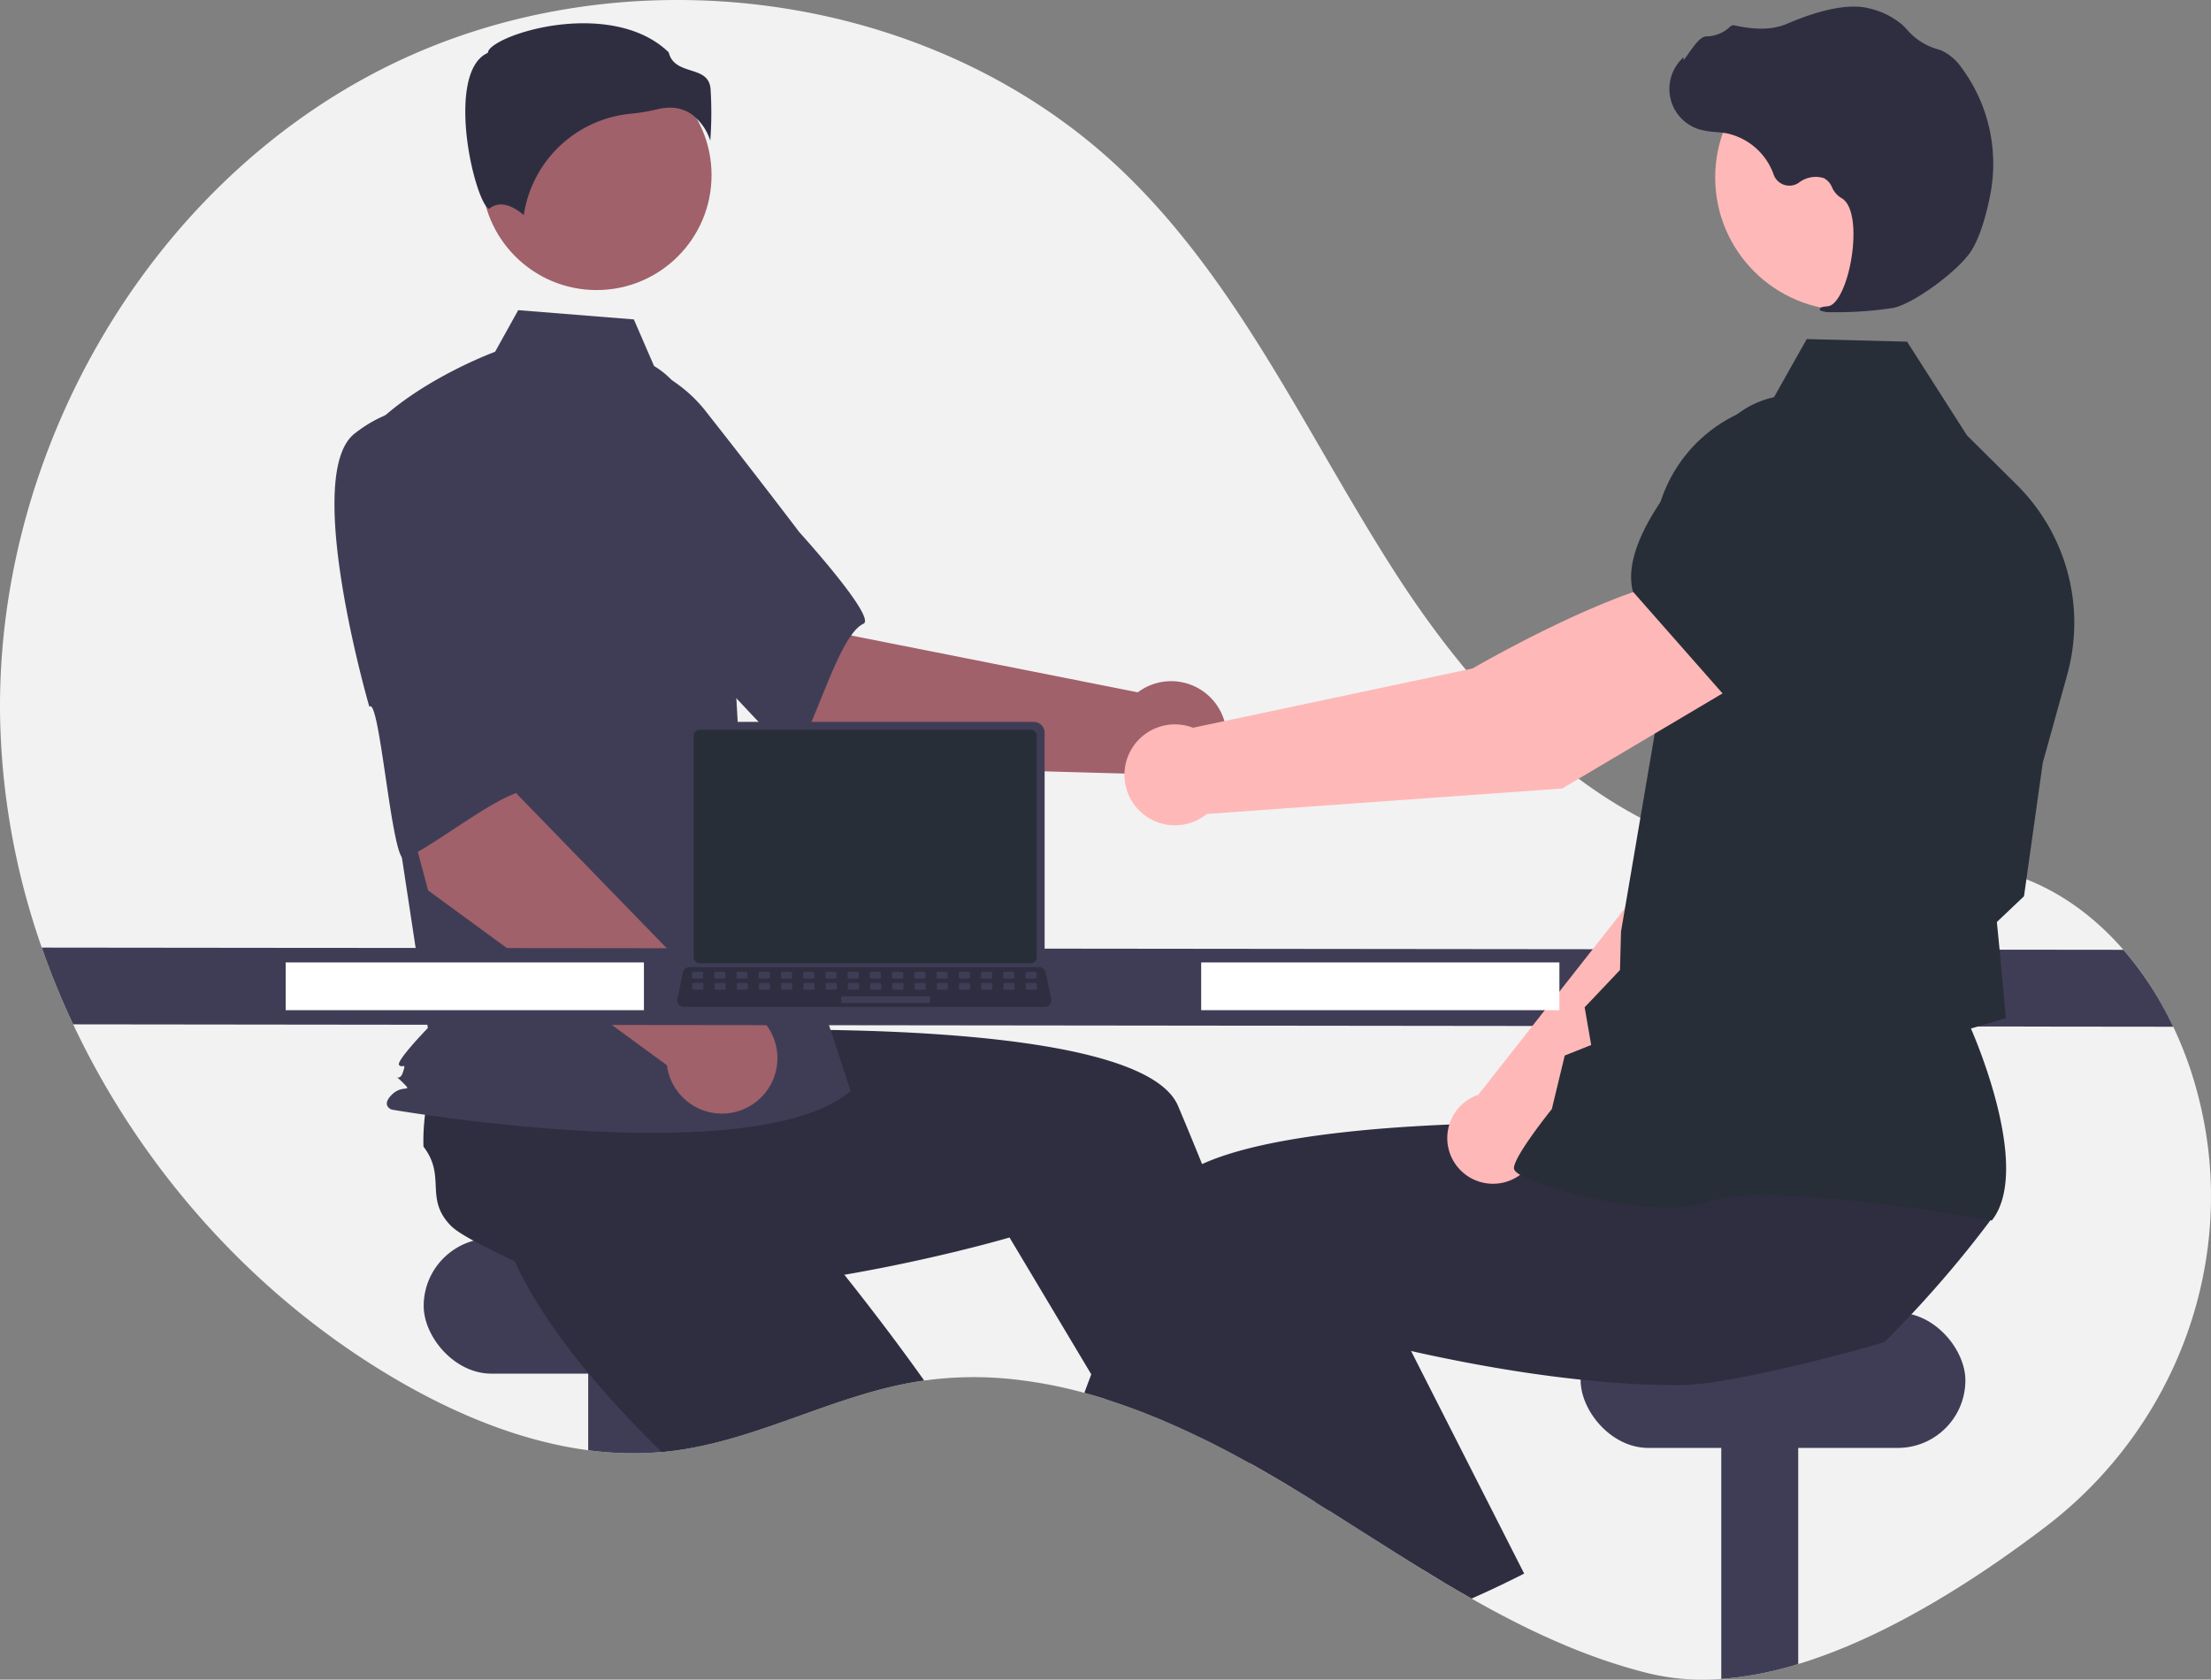 <svg xmlns="http://www.w3.org/2000/svg" data-name="Layer 1" width="833.222" height="633.11"><rect width="100%" height="100%" fill="#808080" stroke="none"/><path d="M770.925 575.462c-27.3 20.79-60.56 41.85-93.26 51.78a132.151 132.151 0 0 1-29 5.61 87.682 87.682 0 0 1-27.45-2.13c-23.6-5.87-45.49-16.15-66.67-28.16-6.92-3.93-13.76-8.04-20.56-12.24-11.1-6.86-22.09-13.96-33.11-20.89-1.65-1.05-3.29-2.08-4.94-3.1h-.01q-3.99-2.505-8-4.94c-.47-.29-.94-.57-1.42-.86q-7.575-4.59-15.41-8.97c-.64-.35-1.28-.71-1.92-1.06a337.758 337.758 0 0 0-31.12-15.23c-6.98-2.94-14.05-5.59-21.19-7.85h-.01c-2.73-.86-5.47-1.67-8.22-2.41a172.032 172.032 0 0 0-25.14-4.92 137.46 137.46 0 0 0-35.21.28c-.79.11-1.57.22-2.36.35-31.6 5.06-60.44 22.12-92.18 26.14-1.03.13-2.05.25-3.08.34-.44.04-.88.09-1.32.12a126.185 126.185 0 0 1-27.68-.68c-25.63-3.38-50.59-13.87-73.06-27.09-52.53-30.91-95.13-78.42-121.03-133.44a297.454 297.454 0 0 1-11.83-28.93 278.47 278.47 0 0 1-15.67-84.85c-2.43-100.36 54.6-201.05 144.14-246.44 89.55-45.39 207.35-30.38 279.57 39.35 43.81 42.3 69.16 99.62 102.13 150.83 32.97 51.2 79.83 100.11 140.27 107.57 30.79 3.8 63.01-3.55 92.52 6.01 16.34 5.3 30.28 15.44 41.51 28.36a127.185 127.185 0 0 1 18.78 29 141.927 141.927 0 0 1 8.73 23.54c.41 1.49.79 2.98 1.16 4.47 14.7 60.04-8.79 122.98-57.96 160.44Z" fill="#f2f2f2"/><rect x="159.665" y="466.772" width="145" height="51" rx="25.5" fill="#3f3d56"/><path d="M250.665 504.772v42.43a125.553 125.553 0 0 1-29-.56v-41.87Z" fill="#3f3d56"/><path d="M348.285 520.372c-.79.11-1.57.22-2.36.35-31.6 5.06-60.44 22.12-92.18 26.14-1.03.13-2.05.25-3.08.34-.44.04-.88.09-1.32.12-7.75-7.59-15.5-15.67-22.78-24.04-3.95-4.53-7.77-9.15-11.36-13.83-9.32-12.08-17.22-24.5-22.44-36.7.53-5.85-3.11-19.38-4.85-29.74l-.01-.01c-.74-4.35-1.14-8.13-.77-10.56 2.12-14.02 13.57-12.41 17.09-26.15a77.5 77.5 0 0 1 10.11-7.11c.59-.35 1.19-.7 1.81-1.05l38.2-26.4 14.6 14.32 22.22 21.8 24.08 23.61-20.44 20.65s17.08 19.69 37.05 45.94c5.36 7.05 10.93 14.58 16.43 22.32Z" fill="#2f2e41"/><path d="M677.665 504.772v122.47a132.151 132.151 0 0 1-29 5.61v-128.08Z" fill="#3f3d56"/><rect x="595.665" y="494.772" width="145" height="51" rx="25.5" fill="#3f3d56"/><path d="M486.505 560.532q-7.575-4.59-15.41-8.97c-.64-.35-1.28-.71-1.92-1.06l3.44-1.47 9.28-3.99.09-.04.1.34Z" fill="#ffb6b6"/><path d="M500.875 569.432c-1.65-1.05-3.29-2.08-4.94-3.1h-.01q-3.99-2.505-8-4.94c-.47-.29-.94-.57-1.42-.86q-7.575-4.59-15.41-8.97c-.64-.35-1.28-.71-1.92-1.06a337.758 337.758 0 0 0-31.12-15.23c-6.98-2.94-14.05-5.59-21.19-7.85h-.01l-5.61-9.39-25.25-42.29-5.55-9.29s-18.93 5.6-45.72 10.97c-9.75 1.96-20.53 3.88-31.84 5.5-12.09 1.72-24.77 3.09-37.37 3.75-6.01.32-12 .48-17.9.43-15.25-.1-29.9-1.53-42.73-4.93-4.28-4.02-17.18-9.49-26.42-14.5h-.01c-3.88-2.1-7.1-4.11-8.79-5.9-9.74-10.3-1.42-18.33-10.08-29.57a78.018 78.018 0 0 1 .63-12.34c.09-.68.18-1.37.29-2.07l2.73-46.36 20.28-2.68 30.86-4.08 33.43-4.42 3.68 28.82s26.03-1.32 59.01-.88c52.97.72 123.85 6 133.45 28.66.9 2.13 1.8 4.28 2.7 6.43q3.21 7.71 6.36 15.5c7.61 18.8 14.87 37.78 21.5 55.72 4.12 11.16 8 21.92 11.57 31.99a2794.653 2794.653 0 0 1 13.98 40.5c.28.83.55 1.65.82 2.44Z" fill="#2f2e41"/><path d="m314.32 288.545-64.056-54.402 41.675-42.176 29.075 47.623 107.774 21.367a20.9 20.9 0 1 1-2.97 30.678Z" fill="#a0616a"/><path d="M193.653 162.647c-7.402 24.083 63.1 81.52 63.1 81.52.783-5.782 40.756 44.073 43.475 39.558 7.73-12.832 16.234-44.552 25.157-48.606 5.103-2.318-24.17-34.543-24.17-34.543s-14.933-19.756-34.65-44.794a53.412 53.412 0 0 0-47.083-20.962s-18.426 3.744-25.829 27.827Z" fill="#3f3d56"/><circle cx="224.825" cy="66.009" r="43.324" fill="#a0616a"/><path d="M246.487 137.967c9.334 5.55 14.917 15.744 18.122 26.119a247.516 247.516 0 0 1 10.637 59.137l3.385 60.09 41.926 127.947c-36.336 30.746-172.919 6.987-172.919 6.987s-4.192-1.397 0-5.59 8.275-.478 4.082-4.67-1.302.478.095-3.715 0-1.398-1.397-2.795 10.819-13.976 10.819-13.976l-11.18-73.443-13.976-148.14c16.77-20.963 50.498-33.32 50.498-33.32l8.715-15.687 43.574 3.485Z" fill="#3f3d56"/><path d="M260.54 42.992a20.078 20.078 0 0 1 7.132 10.02 141.018 141.018 0 0 0 .093-19.66c-.511-4.601-3.75-5.636-7.5-6.835-3.388-1.083-7.219-2.307-8.25-6.774-13.618-13.248-37.325-12.58-53.55-7.959-8.927 2.543-14.064 5.81-14.524 7.724l-.095.394-.363.182c-6.881 3.44-8.22 14.306-8.132 22.815.167 16.031 5.703 34.239 8.82 35.718.166.078.208.048.28-.012 4.694-3.752 10.423.285 12.94 2.48a45.059 45.059 0 0 1 40.346-38.22 70.703 70.703 0 0 0 9.725-1.63 20.472 20.472 0 0 1 4.967-.652 14.137 14.137 0 0 1 8.11 2.409Z" fill="#2f2e41"/><path d="m205.949 353.817-13.253-6.787a3.632 3.632 0 0 1 3.276-6.397l13.253 6.787a3.632 3.632 0 0 1-3.276 6.397Z" fill="#282e38"/><path d="m161.346 335.633-21.801-81.162 58.259-11.029-3.133 55.71 76.547 78.818a20.9 20.9 0 1 1-19.875 23.558Z" fill="#a0616a"/><path d="M133.583 163.471c-19.775 15.612 5.607 102.935 5.607 102.935 3.93-4.312 8.496 59.425 13.3 57.255 13.65-6.168 38.672-27.438 48.318-25.704 5.516.991-.263-42.16-.263-42.16s-1.063-24.741-3.061-56.548a53.412 53.412 0 0 0-26.836-44.001s-17.29-7.388-37.065 8.223ZM818.995 387.012l-791.42-.9a297.454 297.454 0 0 1-11.83-28.93l784.47.83a127.185 127.185 0 0 1 18.78 29Z" fill="#3f3d56"/><path d="M566.925 596.832q-6.135 2.97-12.38 5.73c-6.92-3.93-13.76-8.04-20.56-12.24l25.22-11.08Z" fill="#ffb6b6"/><path d="M750.805 459.032q-6.15 8.25-12.69 16.17-6.03 7.305-12.38 14.33c-1.75 1.94-3.52 3.87-5.33 5.78q-4.995 5.355-10.21 10.53c-6.26 1.97-18.94 5.44-32.53 8.68-9.89 2.35-20.26 4.58-29 6a104.486 104.486 0 0 1-14.81 1.58c-5.9.05-11.89-.11-17.9-.43-6.78-.36-13.57-.92-20.28-1.64-17.45-1.83-34.35-4.68-48.93-7.61-5.34-1.06-10.36-2.14-14.98-3.19-8.75-1.97-16.07-3.81-21.37-5.21-5.97-1.56-9.37-2.57-9.37-2.57l-14.95 25.04-7.76 12.99-5.7 9.55-1.52 2.53c-.64-.35-1.28-.71-1.92-1.06a337.758 337.758 0 0 0-31.12-15.23c-6.98-2.94-14.05-5.59-21.19-7.85h-.01c-2.73-.86-5.47-1.67-8.22-2.41q1.29-3.465 2.61-6.98 2.46-6.555 5.02-13.23c3.69-9.64 7.51-19.42 11.44-29.15 3.22-7.99 6.5-15.95 9.82-23.8 1.53-3.62 4.64-6.8 8.99-9.59a52.323 52.323 0 0 1 6.49-3.48c12.45-5.67 30.79-9.36 51-11.73 1.67-.19 3.35-.38 5.04-.56 16.73-1.76 34.48-2.67 51.08-3.09 8.31-.21 16.33-.29 23.79-.3q3.615 0 7.03.02h.01c6.15.03 11.81.12 16.79.22.97.02 1.91.05 2.83.07h.01c.62.01 1.23.03 1.83.04 10.89.28 17.57.62 17.57.62l2.59-20.32.53-4.1.5-3.9v-.01l.06-.49.41-.01 7.2-.14 60.52-1.18 33.06-.65-5.24 22.46-8.65 37.06c.88 5.86 30.14 1.27 29.84 6.24Z" fill="#2f2e41"/><path d="M574.385 593.132c-2.47 1.26-4.96 2.5-7.46 3.7q-6.135 2.97-12.38 5.73c-6.92-3.93-13.76-8.04-20.56-12.24-11.1-6.86-22.09-13.96-33.11-20.89-1.65-1.05-3.29-2.08-4.94-3.1h-.01c-4.54-6.74-9.17-13.76-13.84-20.99-.07-.1-.13-.2-.19-.3q-1.8-2.76-3.58-5.56c-7.47-11.7-14.98-23.9-22.27-36.36l18.46-8.62 34.32-16.02 5.92-2.76 17.02 33.51 15.18 29.89 3.38 6.65Z" fill="#2f2e41"/><path d="m579.557 432.25 87.5-84.384 24.253-68.67-35.773-15.555c-18.374 17.601-38.236 72.424-38.236 72.424l-60.213 76.605c-.47.16-.937.331-1.4.535a17.231 17.231 0 1 0 23.87 19.045Z" fill="#ffb8b8"/><path d="m645.471 271.308 45.376 14.405.17-.028c16.89-2.83 30.903-30.413 39.685-53.054a31.596 31.596 0 0 0-16.087-40.024 31.666 31.666 0 0 0-33.165 4.184l-23.3 19.04Z" fill="#282e38"/><path d="m750.623 460.045.265-.352c14.157-18.777-5.206-65.274-8.133-72.017l13.163-3.9-2.294-25.063-1.105-11.176 10.235-9.72.034-.248 7.039-50.092 9.21-33.154a73.285 73.285 0 0 0-18.96-71.535l-18.828-18.693-22.557-35.306-37.819-.977-13.6 24.16a55.141 55.141 0 0 0-44.103 55.178l1.28 64.315-13.57 79.688-.38 14.474-13.32 14.056 2.463 14.21-9.963 3.968-4.876 20.191c-1.862 2.33-14.156 17.87-14.268 22.203-.016.65.447 1.291 1.46 2.015 7.958 5.694 52.437 18.031 72.456 10.614 21.323-7.894 104.894 6.932 105.736 7.083Z" fill="#282e38"/><circle cx="696.48" cy="66.885" r="50.104" fill="#ffb8b8"/><path d="M690.367 117.66a136.267 136.267 0 0 0 23.18-1.62c7.6-1.546 24.6-14.004 29.34-21.5 3.52-5.57 5.772-14.268 7.041-20.583a60.914 60.914 0 0 0-10.654-48.359 19.245 19.245 0 0 0-7.773-6.634 9.498 9.498 0 0 0-.854-.288 23.745 23.745 0 0 1-11.812-7.309 19.586 19.586 0 0 0-1.964-2.02 29.248 29.248 0 0 0-12.202-6.128c-7.254-1.941-17.752-.014-31.202 5.734-6.758 2.887-14.148 1.842-19.833.609a1.86 1.86 0 0 0-1.751.6 13.132 13.132 0 0 1-8.925 3.558c-2.032.089-4.164 2.902-6.74 6.571-.585.833-1.268 1.805-1.76 2.397l-.066-1.136-1.15 1.267a15.935 15.935 0 0 0 7.195 25.96 31.076 31.076 0 0 0 6.25.997c1.28.115 2.603.234 3.87.454a24.025 24.025 0 0 1 17.853 15.59 6.283 6.283 0 0 0 9.483 3.05 10.38 10.38 0 0 1 9.46-1.722 6.891 6.891 0 0 1 3.045 3.455 8.98 8.98 0 0 0 3.408 3.976c5.15 2.655 5.505 14.417 3.655 24.222-1.783 9.451-5.307 16.288-8.57 16.626-2.512.26-2.8.439-2.981.883l-.163.397.283.372a10.26 10.26 0 0 0 4.337.58Z" fill="#2f2e41"/><path d="m657.913 256.16-19.318-38.515c-28.041 1.915-83.695 34.337-83.695 34.337l-105.299 22.325a19.023 19.023 0 1 0 5.187 32.509l133.946-9.602Z" fill="#ffb8b8"/><path d="m650.122 262.484 50.453-37.494 8.888-32.027a34.982 34.982 0 0 0-10.522-35.395 34.9 34.9 0 0 0-47.624 1.537c-18.986 18.951-40.641 45.39-35.99 63.723l.047.186Z" fill="#282e38"/><path fill="#fff" d="M452.665 362.772h135v18h-135zM107.665 362.772h135v18h-135z"/><path d="M258.429 276.21v85.704a4.122 4.122 0 0 0 4.119 4.12h127.004a4.122 4.122 0 0 0 4.12-4.12V276.21a4.124 4.124 0 0 0-4.12-4.114H262.548a4.124 4.124 0 0 0-4.12 4.114Z" fill="#3f3d56"/><path d="M261.408 277.277v83.58a2.205 2.205 0 0 0 2.202 2.202h124.885a2.205 2.205 0 0 0 2.201-2.202v-83.58a2.206 2.206 0 0 0-2.2-2.206H263.61a2.206 2.206 0 0 0-2.202 2.206Z" fill="#282e38"/><path d="M255.773 378.629a2.47 2.47 0 0 0 1.943.93h135.992a2.502 2.502 0 0 0 2.446-3.016l-2.11-10.027a2.507 2.507 0 0 0-1.559-1.818 2.425 2.425 0 0 0-.888-.168H259.819a2.425 2.425 0 0 0-.888.168 2.507 2.507 0 0 0-1.558 1.818l-2.111 10.027a2.5 2.5 0 0 0 .51 2.086Z" fill="#2f2e41"/><rect x="569.832" y="499.781" width="4.188" height="2.513" rx=".488" transform="rotate(-180 480.231 434.315)" fill="#3f3d56"/><rect x="561.455" y="499.781" width="4.188" height="2.513" rx=".488" transform="rotate(-180 471.854 434.315)" fill="#3f3d56"/><rect x="553.078" y="499.781" width="4.188" height="2.513" rx=".488" transform="rotate(-180 463.477 434.315)" fill="#3f3d56"/><rect x="544.701" y="499.781" width="4.188" height="2.513" rx=".488" transform="rotate(-180 455.1 434.315)" fill="#3f3d56"/><rect x="536.324" y="499.781" width="4.188" height="2.513" rx=".488" transform="rotate(-180 446.723 434.315)" fill="#3f3d56"/><rect x="527.947" y="499.781" width="4.188" height="2.513" rx=".488" transform="rotate(-180 438.346 434.315)" fill="#3f3d56"/><rect x="519.57" y="499.781" width="4.188" height="2.513" rx=".488" transform="rotate(-180 429.97 434.315)" fill="#3f3d56"/><rect x="511.193" y="499.781" width="4.188" height="2.513" rx=".488" transform="rotate(-180 421.592 434.315)" fill="#3f3d56"/><rect x="502.816" y="499.781" width="4.188" height="2.513" rx=".488" transform="rotate(-180 413.215 434.315)" fill="#3f3d56"/><rect x="494.439" y="499.781" width="4.188" height="2.513" rx=".488" transform="rotate(-180 404.838 434.315)" fill="#3f3d56"/><rect x="486.062" y="499.781" width="4.188" height="2.513" rx=".488" transform="rotate(-180 396.461 434.315)" fill="#3f3d56"/><rect x="477.685" y="499.781" width="4.188" height="2.513" rx=".488" transform="rotate(-180 388.084 434.315)" fill="#3f3d56"/><rect x="469.308" y="499.781" width="4.188" height="2.513" rx=".488" transform="rotate(-180 379.708 434.315)" fill="#3f3d56"/><rect x="460.931" y="499.781" width="4.188" height="2.513" rx=".488" transform="rotate(-180 371.33 434.315)" fill="#3f3d56"/><rect x="452.554" y="499.781" width="4.188" height="2.513" rx=".488" transform="rotate(-180 362.954 434.315)" fill="#3f3d56"/><rect x="444.177" y="499.781" width="4.188" height="2.513" rx=".488" transform="rotate(-180 354.577 434.315)" fill="#3f3d56"/><rect x="569.931" y="503.97" width="4.188" height="2.513" rx=".488" transform="rotate(-180 480.33 438.504)" fill="#3f3d56"/><rect x="561.554" y="503.97" width="4.188" height="2.513" rx=".488" transform="rotate(-180 471.953 438.504)" fill="#3f3d56"/><rect x="553.177" y="503.97" width="4.188" height="2.513" rx=".488" transform="rotate(-180 463.576 438.504)" fill="#3f3d56"/><rect x="544.8" y="503.97" width="4.188" height="2.513" rx=".488" transform="rotate(-180 455.2 438.504)" fill="#3f3d56"/><rect x="536.423" y="503.97" width="4.188" height="2.513" rx=".488" transform="rotate(-180 446.822 438.504)" fill="#3f3d56"/><rect x="528.046" y="503.97" width="4.188" height="2.513" rx=".488" transform="rotate(-180 438.445 438.504)" fill="#3f3d56"/><rect x="519.669" y="503.97" width="4.188" height="2.513" rx=".488" transform="rotate(-180 430.068 438.504)" fill="#3f3d56"/><rect x="511.292" y="503.97" width="4.188" height="2.513" rx=".488" transform="rotate(-180 421.691 438.504)" fill="#3f3d56"/><rect x="502.915" y="503.97" width="4.188" height="2.513" rx=".488" transform="rotate(-180 413.314 438.504)" fill="#3f3d56"/><rect x="494.538" y="503.97" width="4.188" height="2.513" rx=".488" transform="rotate(-180 404.937 438.504)" fill="#3f3d56"/><rect x="486.161" y="503.97" width="4.188" height="2.513" rx=".488" transform="rotate(-180 396.56 438.504)" fill="#3f3d56"/><rect x="477.784" y="503.97" width="4.188" height="2.513" rx=".488" transform="rotate(-180 388.183 438.504)" fill="#3f3d56"/><rect x="469.407" y="503.97" width="4.188" height="2.513" rx=".488" transform="rotate(-180 379.806 438.504)" fill="#3f3d56"/><rect x="461.03" y="503.97" width="4.188" height="2.513" rx=".488" transform="rotate(-180 371.43 438.504)" fill="#3f3d56"/><rect x="452.653" y="503.97" width="4.188" height="2.513" rx=".488" transform="rotate(-180 363.053 438.504)" fill="#3f3d56"/><rect x="444.276" y="503.97" width="4.188" height="2.513" rx=".488" transform="rotate(-180 354.676 438.504)" fill="#3f3d56"/><rect x="500.402" y="508.996" width="33.508" height="2.513" rx=".488" transform="rotate(-180 425.461 443.53)" fill="#3f3d56"/></svg>